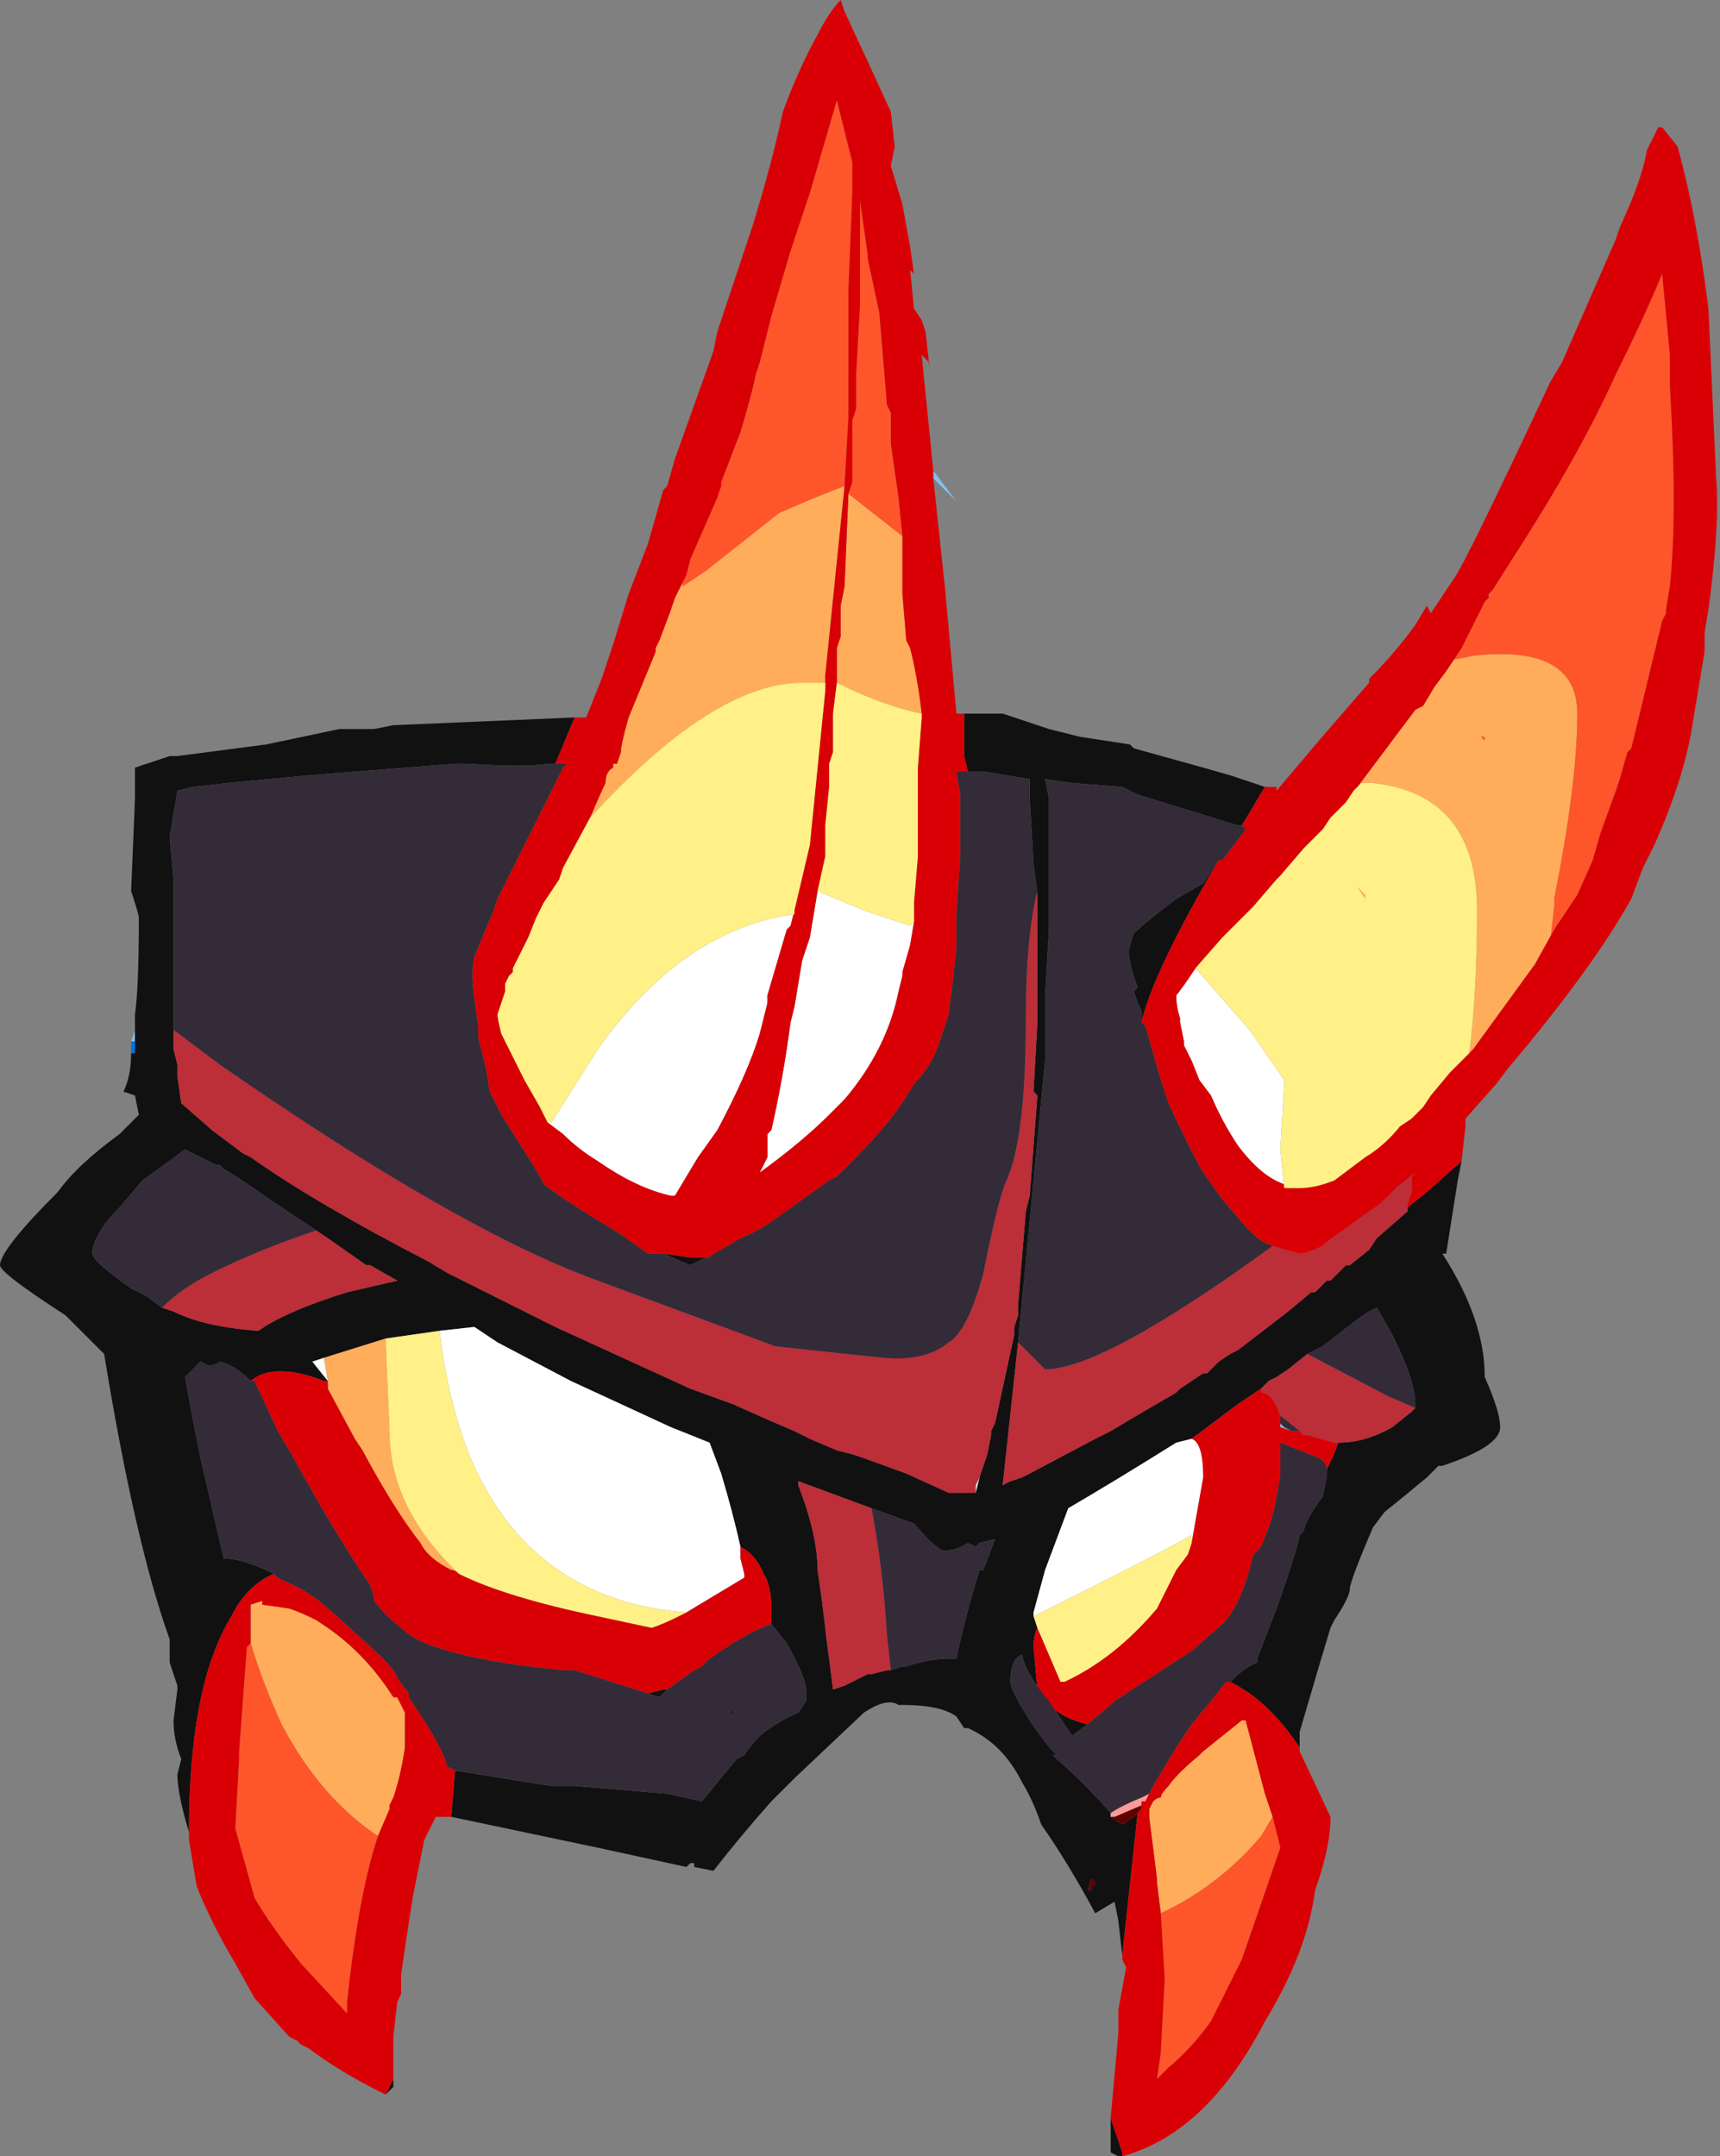 <?xml version="1.0" encoding="UTF-8" standalone="no"?>
<svg xmlns:ffdec="https://www.free-decompiler.com/flash" xmlns:xlink="http://www.w3.org/1999/xlink" ffdec:objectType="frame" height="195.65px" width="156.1px" xmlns="http://www.w3.org/2000/svg">
  <rect width="100%" height="100%" fill="#808080" stroke="none"/>
  <g transform="matrix(1.0, 0.0, 0.0, 1.0, 37.1, 147.0)">
    <use ffdec:characterId="820" height="27.95" transform="matrix(7.0, 0.0, 0.0, 7.0, -37.1, -147.0)" width="22.3" xlink:href="#shape0"/>
  </g>
  <defs>
    <g id="shape0" transform="matrix(1.0, 0.0, 0.0, 1.0, 5.3, 21.0)">
      <path d="M-3.6 -7.5 L-3.55 -7.65 -3.55 -7.5 -3.6 -7.5 M6.8 -14.9 L7.1 -14.5 6.8 -14.8 6.8 -14.9 M11.3 -2.6 L11.3 -2.55 11.35 -2.5 11.45 -2.45 11.3 -2.5 11.3 -2.6" fill="#80c0f0" fill-rule="evenodd" stroke="none"/>
      <path d="M11.1 -10.8 L10.8 -10.3 10.75 -10.3 9.45 -10.7 9.25 -10.8 8.6 -10.85 8.25 -10.9 8.3 -10.65 8.3 -8.95 8.25 -8.1 8.25 -7.25 7.9 -3.6 7.7 -1.75 7.8 -1.8 7.95 -1.85 8.05 -1.9 8.9 -2.35 9.1 -2.45 9.35 -2.6 9.95 -2.95 10.0 -3.0 10.3 -3.2 10.35 -3.2 10.5 -3.35 10.65 -3.45 10.75 -3.5 11.4 -4.0 11.7 -4.25 11.75 -4.25 11.9 -4.4 11.95 -4.4 12.15 -4.6 12.2 -4.6 12.45 -4.8 12.55 -4.95 12.95 -5.3 12.95 -5.35 13.2 -5.55 13.65 -5.95 13.6 -5.7 13.45 -4.75 13.4 -4.75 Q13.95 -3.9 13.95 -3.15 14.15 -2.7 14.15 -2.5 14.15 -2.25 13.4 -2.0 L13.35 -2.0 13.2 -1.85 Q12.9 -1.6 12.65 -1.4 L12.5 -1.2 Q12.2 -0.5 12.2 -0.4 12.2 -0.3 12.0 0.0 L11.95 0.1 11.8 0.6 11.55 1.45 11.55 1.65 Q11.25 1.2 10.9 0.95 10.75 0.85 10.65 0.8 10.85 0.6 11.0 0.55 L11.0 0.5 11.25 -0.15 Q11.5 -0.85 11.55 -1.1 L11.6 -1.15 Q11.65 -1.35 11.85 -1.6 L11.9 -1.85 11.9 -1.95 Q12.0 -2.15 12.05 -2.3 12.4 -2.3 12.75 -2.5 L13.0 -2.7 13.05 -2.75 13.05 -2.8 Q13.05 -3.1 12.75 -3.7 L12.55 -4.05 12.45 -4.0 12.3 -3.9 11.85 -3.55 11.65 -3.45 11.4 -3.25 11.25 -3.15 11.15 -3.1 11.05 -3.0 10.75 -2.8 10.15 -2.35 9.95 -2.3 Q9.15 -1.8 8.55 -1.45 L8.25 -0.65 8.1 -0.1 8.1 -0.05 8.15 0.1 Q8.1 0.2 8.1 0.35 L8.15 0.9 Q8.35 1.25 8.8 1.35 L8.6 1.5 8.3 1.05 Q8.0 0.7 7.95 0.45 7.8 0.5 7.8 0.8 7.8 0.9 8.05 1.3 8.25 1.6 8.4 1.75 L8.35 1.75 8.4 1.8 Q8.75 2.1 9.1 2.5 L9.1 2.55 9.25 2.65 9.4 2.55 9.45 2.5 9.25 4.35 9.2 3.9 9.15 3.65 8.9 3.8 Q8.55 3.15 8.2 2.65 8.1 2.35 7.95 2.1 7.7 1.6 7.25 1.4 L7.2 1.4 7.1 1.25 Q6.9 1.1 6.4 1.1 L6.35 1.1 Q6.2 1.0 5.9 1.2 L5.0 2.05 4.7 2.35 Q4.3 2.8 3.95 3.25 L3.7 3.2 3.7 3.15 3.65 3.15 3.6 3.2 2.45 2.95 0.55 2.55 0.6 1.95 1.85 2.15 2.15 2.15 3.35 2.25 3.8 2.35 4.25 1.8 4.35 1.75 Q4.45 1.6 4.55 1.5 4.8 1.3 5.05 1.2 L5.15 1.05 5.15 0.9 Q5.15 0.75 4.9 0.3 L4.7 0.05 4.7 -0.15 Q4.7 -0.45 4.6 -0.6 4.5 -0.85 4.3 -0.95 4.2 -1.4 4.05 -1.9 L3.9 -2.3 3.4 -2.5 2.1 -3.1 1.15 -3.6 0.85 -3.8 0.4 -3.75 -0.3 -3.65 -1.1 -3.4 -1.25 -3.35 -1.05 -3.1 -1.1 -3.1 Q-1.75 -3.35 -2.05 -3.1 -2.25 -3.3 -2.45 -3.35 -2.5 -3.3 -2.6 -3.3 L-2.7 -3.35 -2.9 -3.15 -2.8 -2.6 -2.7 -2.1 -2.4 -0.8 Q-2.15 -0.8 -1.75 -0.6 -2.1 -0.45 -2.3 -0.05 -2.85 0.85 -2.85 2.75 -3.0 2.25 -3.0 2.0 L-2.95 1.8 Q-3.05 1.55 -3.05 1.3 L-3.0 0.9 -3.0 0.85 -3.1 0.55 -3.1 0.25 Q-3.55 -1.0 -3.95 -3.45 L-4.45 -3.95 Q-5.3 -4.5 -5.3 -4.6 -5.3 -4.8 -4.55 -5.55 -4.3 -5.9 -3.75 -6.3 L-3.5 -6.55 -3.55 -6.8 -3.7 -6.85 Q-3.6 -7.05 -3.6 -7.35 L-3.55 -7.35 -3.55 -7.5 -3.55 -7.65 -3.55 -7.85 Q-3.5 -8.2 -3.5 -9.1 -3.5 -9.15 -3.6 -9.45 L-3.55 -10.65 -3.55 -11.05 -3.1 -11.2 -3.0 -11.2 -1.85 -11.35 -0.9 -11.55 -0.45 -11.55 -0.2 -11.6 2.15 -11.7 1.9 -11.1 1.8 -11.1 Q1.55 -11.05 0.75 -11.1 L0.6 -11.1 -1.3 -10.95 -2.35 -10.85 -2.8 -10.8 -3.0 -10.75 -3.1 -10.15 -3.05 -9.6 -3.05 -7.65 -3.05 -7.4 -3.0 -7.2 -3.0 -7.05 -2.95 -6.7 -2.55 -6.35 -2.15 -6.05 -2.05 -6.0 Q-1.2 -5.4 0.25 -4.65 L0.5 -4.5 1.7 -3.9 Q1.8 -3.85 1.9 -3.8 L3.65 -3.0 4.2 -2.8 4.65 -2.6 5.0 -2.45 5.2 -2.35 5.55 -2.2 5.75 -2.15 5.9 -2.1 6.45 -1.9 7.0 -1.65 7.35 -1.65 7.4 -1.85 7.5 -2.15 7.55 -2.4 7.55 -2.45 7.6 -2.55 7.85 -3.7 7.85 -3.8 7.9 -3.95 7.9 -4.1 8.0 -5.3 8.05 -5.5 8.15 -6.8 8.1 -6.85 8.15 -7.75 8.15 -9.4 8.1 -9.8 8.05 -10.65 8.05 -10.9 7.45 -11.0 7.25 -11.0 7.2 -11.2 7.2 -11.75 7.7 -11.75 8.3 -11.55 8.7 -11.45 9.35 -11.35 9.4 -11.3 10.3 -11.05 10.65 -10.95 11.1 -10.8 M10.5 -9.85 Q9.65 -8.4 9.5 -7.75 L9.5 -7.9 9.45 -8.0 9.4 -8.15 9.45 -8.2 Q9.3 -8.6 9.35 -8.75 L9.4 -8.9 Q9.55 -9.05 9.95 -9.35 L10.3 -9.55 10.5 -9.85 M9.25 6.95 L9.2 6.95 9.1 6.9 9.1 6.45 9.25 6.9 9.25 6.95 M-0.2 5.95 L-0.2 6.05 -0.3 6.15 -0.4 6.1 -0.3 6.15 -0.2 5.95 M5.4 -12.25 L5.4 -12.05 5.4 -12.15 5.4 -12.25 M3.3 -4.75 L3.65 -4.7 3.9 -4.7 3.85 -4.7 3.65 -4.6 3.3 -4.75 M3.1 0.95 L3.3 0.9 3.35 0.9 3.25 1.0 3.1 0.95 M6.0 -1.45 L5.05 -1.8 5.05 -1.75 Q5.3 -1.1 5.3 -0.65 L5.35 -0.3 5.4 0.1 Q5.4 0.15 5.45 0.5 L5.5 0.9 5.65 0.85 5.95 0.7 6.0 0.7 6.2 0.65 6.25 0.65 6.4 0.6 6.45 0.6 Q6.75 0.5 7.0 0.5 L7.1 0.5 Q7.2 0.0 7.4 -0.65 L7.45 -0.65 7.6 -1.05 7.4 -1.0 7.35 -0.95 7.25 -1.0 Q7.1 -0.9 6.95 -0.9 6.85 -0.9 6.55 -1.25 L6.0 -1.45 M8.8 3.5 L8.85 3.5 8.85 3.45 8.9 3.45 8.9 3.4 8.85 3.35 8.8 3.5 M4.2 1.15 L4.2 1.2 4.15 1.25 4.2 1.15 M-1.2 -5.05 L-1.8 -5.45 Q-2.15 -5.7 -2.4 -5.85 L-2.45 -5.9 -2.5 -5.9 -2.9 -6.1 -3.45 -5.7 -3.75 -5.35 Q-4.05 -5.05 -4.1 -4.8 L-4.1 -4.75 Q-4.1 -4.65 -3.6 -4.3 L-3.4 -4.2 -3.2 -4.05 -3.05 -4.0 Q-2.65 -3.8 -1.95 -3.75 -1.6 -4.0 -0.8 -4.25 L-0.15 -4.4 -0.5 -4.6 -0.55 -4.6 -1.05 -4.95 -1.2 -5.05" fill="#111111" fill-rule="evenodd" stroke="none"/>
      <path d="M-3.6 -7.35 L-3.6 -7.5 -3.55 -7.5 -3.55 -7.35 -3.6 -7.35" fill="#0070e0" fill-rule="evenodd" stroke="none"/>
      <path d="M11.4 -5.6 L11.35 -5.65 Q11.05 -5.75 10.75 -6.15 10.55 -6.45 10.4 -6.8 L10.25 -7.0 10.15 -7.25 10.05 -7.45 10.05 -7.5 10.0 -7.75 10.0 -7.8 Q9.95 -7.95 9.95 -8.1 10.0 -8.15 10.2 -8.45 L10.9 -7.65 11.35 -7.0 11.35 -6.95 11.3 -6.1 11.35 -5.6 11.4 -5.6 M5.0 -9.2 L4.95 -9.0 4.9 -8.95 4.65 -8.1 4.65 -8.0 4.55 -7.6 Q4.4 -7.1 4.0 -6.35 L3.75 -6.0 3.45 -5.5 3.4 -5.5 Q2.95 -5.6 2.45 -5.95 2.2 -6.1 2.0 -6.3 L1.8 -6.45 1.85 -6.45 2.45 -7.4 Q3.55 -8.95 5.0 -9.15 L5.0 -9.2 M6.55 -9.05 L6.5 -8.75 6.4 -8.4 6.4 -8.35 6.35 -8.15 Q6.2 -7.4 5.65 -6.75 L5.45 -6.55 Q5.1 -6.2 4.55 -5.8 L4.65 -6.0 4.65 -6.3 4.7 -6.35 Q4.85 -7.0 4.95 -7.75 L5.0 -7.95 5.1 -8.55 5.2 -8.85 5.3 -9.45 5.9 -9.2 6.5 -9.0 6.55 -9.05 M0.4 -3.75 L0.85 -3.8 1.15 -3.6 2.1 -3.1 3.4 -2.5 3.9 -2.3 4.05 -1.9 Q4.2 -1.4 4.3 -0.95 L4.3 -0.8 4.35 -0.6 4.35 -0.55 3.6 -0.1 Q1.6 -0.25 0.8 -2.1 0.5 -2.85 0.4 -3.75 M-1.1 -3.4 L-1.05 -3.1 -1.25 -3.35 -1.1 -3.4 M8.1 -0.05 L8.1 -0.1 8.25 -0.65 8.55 -1.45 Q9.15 -1.8 9.95 -2.3 L10.15 -2.35 Q10.3 -2.3 10.3 -1.85 L10.15 -1.0 10.15 -1.1 Q9.7 -0.85 8.7 -0.35 L8.1 -0.05" fill="#ffffff" fill-rule="evenodd" stroke="none"/>
      <path d="M9.5 2.4 L9.5 2.45 9.45 2.5 9.4 2.55 9.25 2.65 9.1 2.55 9.15 2.55 9.5 2.4 M8.8 3.5 L8.85 3.35 8.9 3.4 8.9 3.45 8.85 3.45 8.85 3.5 8.8 3.5" fill="#600000" fill-rule="evenodd" stroke="none"/>
      <path d="M8.85 3.5 L8.8 3.5 8.85 3.5" fill="#b00000" fill-rule="evenodd" stroke="none"/>
      <path d="M9.6 2.25 L9.55 2.35 9.5 2.35 9.5 2.4 9.15 2.55 9.1 2.55 9.1 2.5 Q9.25 2.4 9.5 2.3 L9.6 2.25" fill="#ff9999" fill-rule="evenodd" stroke="none"/>
      <path d="M7.5 -2.15 L7.4 -1.85 7.35 -1.65 7.35 -1.75 7.4 -1.85 7.5 -2.15" fill="#e6e6e3" fill-rule="evenodd" stroke="none"/>
      <path d="M13.55 -12.45 L13.8 -12.5 Q15.15 -12.65 15.15 -11.75 15.15 -10.85 14.85 -9.35 L14.85 -9.25 14.8 -8.8 14.85 -8.95 14.6 -8.5 13.8 -7.4 13.75 -7.35 Q13.85 -8.15 13.85 -9.2 13.85 -10.7 12.5 -10.85 L12.35 -10.85 12.3 -10.8 13.05 -11.8 13.15 -11.85 13.3 -12.1 13.45 -12.3 13.55 -12.45 M3.55 -13.45 L3.55 -13.4 3.85 -13.6 4.8 -14.35 Q5.25 -14.55 5.65 -14.7 L5.4 -12.25 5.4 -12.15 5.1 -12.15 Q3.95 -12.15 2.35 -10.4 2.5 -10.75 2.55 -10.85 2.55 -11.0 2.65 -11.05 L2.65 -11.1 2.7 -11.1 2.75 -11.25 Q2.75 -11.35 2.85 -11.7 L3.2 -12.55 3.2 -12.6 3.25 -12.7 3.4 -13.1 3.45 -13.25 3.55 -13.45 M5.7 -14.6 L6.4 -14.05 6.4 -13.3 6.45 -12.7 6.5 -12.6 Q6.6 -12.2 6.65 -11.75 6.15 -11.85 5.55 -12.15 L5.55 -12.6 5.6 -12.75 5.6 -13.15 5.65 -13.4 5.7 -14.6 M0.65 -0.6 Q0.6 -0.65 0.55 -0.65 0.25 -0.8 0.15 -1.0 -0.2 -1.45 -0.6 -2.2 L-0.7 -2.35 -1.05 -3.0 -1.05 -3.1 -1.1 -3.4 -0.3 -3.65 -0.25 -2.45 Q-0.25 -1.45 0.65 -0.6 M13.9 -11.45 L13.95 -11.4 13.95 -11.45 13.9 -11.45 M12.3 -9.5 L12.4 -9.4 12.4 -9.35 12.3 -9.5 M9.75 3.8 L9.7 3.4 9.7 3.35 9.6 2.55 9.6 2.45 9.65 2.35 Q9.7 2.3 9.75 2.3 9.75 2.25 9.85 2.15 9.95 2.0 10.25 1.75 L10.3 1.7 10.8 1.3 10.85 1.3 11.1 2.25 11.2 2.55 11.05 2.8 Q10.5 3.45 9.75 3.8 M-2.05 0.3 L-2.05 -0.2 -1.9 -0.25 -1.9 -0.2 -1.55 -0.15 Q-1.4 -0.1 -1.2 0.0 L-1.05 0.1 Q-0.55 0.45 -0.2 1.0 L-0.15 1.0 -0.05 1.2 -0.05 1.65 Q-0.1 2.0 -0.2 2.3 L-0.25 2.4 -0.25 2.45 -0.4 2.8 Q-1.15 2.3 -1.65 1.35 -1.9 0.8 -2.05 0.3" fill="#ffad5b" fill-rule="evenodd" stroke="none"/>
      <path d="M13.55 -12.45 L13.65 -12.6 13.95 -13.2 14.0 -13.25 14.0 -13.3 14.05 -13.35 14.4 -13.9 Q15.2 -15.15 15.65 -16.15 16.0 -16.85 16.25 -17.45 L16.35 -16.4 16.35 -16.0 Q16.45 -14.35 16.35 -13.4 L16.3 -13.1 16.3 -13.05 16.25 -12.95 15.85 -11.3 15.8 -11.25 15.7 -10.9 15.65 -10.75 15.45 -10.2 15.35 -9.85 15.15 -9.4 14.85 -8.95 14.8 -8.8 14.85 -9.25 14.85 -9.35 Q15.15 -10.85 15.15 -11.75 15.15 -12.65 13.8 -12.5 L13.55 -12.45 M3.55 -13.45 L3.6 -13.55 3.65 -13.75 4.0 -14.55 4.05 -14.7 4.05 -14.75 4.3 -15.4 Q4.45 -15.9 4.5 -16.15 L4.55 -16.3 4.7 -16.9 4.95 -17.75 5.2 -18.5 5.55 -19.7 5.75 -18.9 5.75 -18.5 5.7 -17.25 5.7 -15.6 5.65 -14.7 Q5.25 -14.55 4.8 -14.35 L3.85 -13.6 3.55 -13.4 3.55 -13.45 M5.7 -14.6 L5.75 -14.75 5.75 -15.55 5.8 -15.7 5.8 -16.15 5.85 -17.05 5.85 -18.4 5.95 -17.7 5.95 -17.65 6.1 -16.95 6.2 -15.75 6.25 -15.65 6.25 -15.25 6.35 -14.55 6.4 -14.05 5.7 -14.6 M13.9 -11.45 L13.95 -11.45 13.95 -11.4 13.9 -11.45 M11.2 2.55 L11.3 2.95 10.8 4.4 10.4 5.2 Q10.15 5.55 9.85 5.8 L9.7 5.95 9.75 5.6 9.8 4.65 9.75 3.8 Q10.5 3.45 11.05 2.8 L11.2 2.55 M-2.05 0.3 Q-1.9 0.8 -1.65 1.35 -1.15 2.3 -0.4 2.8 -0.65 3.55 -0.8 4.95 L-0.8 5.1 -1.4 4.45 Q-1.8 3.95 -2.0 3.6 L-2.25 2.7 -2.2 1.8 -2.2 1.7 -2.1 0.35 -2.05 0.3" fill="#ff552b" fill-rule="evenodd" stroke="none"/>
      <path d="M11.1 -10.8 L11.25 -10.8 11.25 -10.75 11.8 -11.4 12.45 -12.15 12.45 -12.2 Q12.8 -12.55 13.05 -12.9 L13.2 -13.15 13.25 -13.05 13.55 -13.5 Q13.7 -13.7 14.8 -16.05 L14.95 -16.3 15.65 -17.9 15.7 -18.05 Q16.0 -18.7 16.05 -19.05 L16.2 -19.35 16.25 -19.35 16.45 -19.1 Q16.7 -18.2 16.85 -17.0 L16.95 -14.8 Q17.0 -14.2 16.85 -13.1 L16.8 -12.8 16.8 -12.55 16.65 -11.65 Q16.55 -10.95 16.15 -10.05 L16.0 -9.75 15.85 -9.35 Q15.35 -8.45 14.25 -7.15 L14.1 -6.95 13.7 -6.5 13.7 -6.4 13.65 -5.95 13.2 -5.55 12.95 -5.35 12.95 -5.4 13.0 -5.55 13.0 -5.75 13.05 -5.8 12.8 -5.6 12.6 -5.4 11.9 -4.9 11.85 -4.85 Q11.65 -4.75 11.55 -4.75 11.35 -4.8 11.2 -4.85 11.05 -4.9 10.95 -5.0 L10.85 -5.1 10.55 -5.45 10.3 -5.8 Q10.1 -6.15 9.85 -6.7 L9.75 -7.0 9.55 -7.7 9.5 -7.75 Q9.65 -8.4 10.5 -9.85 L10.55 -9.85 10.85 -10.25 10.8 -10.3 11.1 -10.8 M11.55 1.65 L11.55 1.7 11.95 2.55 Q11.95 2.95 11.75 3.5 11.65 4.3 11.1 5.2 10.35 6.65 9.25 6.95 L9.25 6.9 9.1 6.45 9.2 5.35 9.2 5.05 9.3 4.5 9.25 4.4 9.25 4.35 9.45 2.5 9.5 2.45 9.5 2.4 9.5 2.35 9.55 2.35 9.6 2.25 9.65 2.15 9.95 1.65 10.15 1.35 Q10.4 1.05 10.6 0.8 L10.65 0.8 Q10.75 0.85 10.9 0.95 11.25 1.2 11.55 1.65 M0.55 2.55 L0.35 2.55 0.2 2.85 0.05 3.6 -0.05 4.25 -0.1 4.6 -0.1 4.85 -0.15 4.95 -0.2 5.4 -0.2 5.95 -0.3 6.15 -0.4 6.1 Q-0.9 5.85 -1.3 5.55 L-1.4 5.5 -1.45 5.45 -1.55 5.4 -2.0 4.9 -2.25 4.45 Q-2.55 3.95 -2.75 3.45 L-2.85 2.85 -2.85 2.75 Q-2.85 0.85 -2.3 -0.05 -2.1 -0.45 -1.75 -0.6 L-1.7 -0.55 -1.6 -0.5 Q-1.35 -0.4 -1.1 -0.2 L-0.6 0.25 Q-0.15 0.65 -0.15 0.75 L0.0 0.95 0.0 1.0 0.2 1.3 Q0.45 1.7 0.5 1.9 L0.6 1.95 0.55 2.55 M2.15 -11.7 L2.3 -11.7 2.5 -12.2 2.65 -12.65 2.85 -13.3 3.1 -13.95 3.3 -14.65 3.35 -14.7 3.45 -15.05 3.95 -16.45 4.0 -16.7 4.45 -18.05 Q4.7 -18.85 4.85 -19.55 5.05 -20.1 5.3 -20.55 5.45 -20.85 5.6 -21.0 L5.65 -20.85 Q6.0 -20.1 6.25 -19.55 L6.3 -19.1 6.25 -18.85 6.4 -18.35 6.5 -17.8 6.55 -17.45 6.5 -17.5 6.55 -17.0 6.65 -16.85 6.7 -16.7 6.75 -16.25 6.75 -16.3 6.65 -16.4 6.8 -14.9 6.8 -14.8 6.95 -13.4 7.1 -11.75 7.2 -11.75 7.2 -11.2 7.25 -11.0 7.1 -11.0 7.15 -10.7 7.15 -9.9 7.1 -9.15 7.1 -8.7 7.05 -8.25 7.0 -7.85 6.9 -7.55 Q6.8 -7.2 6.55 -6.95 6.3 -6.5 5.8 -6.0 L5.55 -5.75 5.45 -5.7 4.75 -5.2 Q4.55 -5.05 4.3 -4.95 L4.05 -4.8 3.95 -4.75 3.9 -4.7 3.65 -4.7 3.3 -4.75 3.1 -4.75 2.75 -5.0 Q2.0 -5.45 1.75 -5.65 L1.7 -5.75 Q1.55 -6.0 1.2 -6.55 L1.05 -6.85 1.0 -7.15 0.9 -7.55 0.9 -7.7 0.85 -8.05 Q0.8 -8.4 0.85 -8.6 L1.1 -9.2 1.15 -9.35 2.0 -11.05 2.05 -11.1 1.9 -11.1 2.15 -11.7 M14.85 -8.95 L15.15 -9.4 15.35 -9.85 15.45 -10.2 15.65 -10.75 15.7 -10.9 15.8 -11.25 15.85 -11.3 16.25 -12.95 16.3 -13.05 16.3 -13.1 16.35 -13.4 Q16.45 -14.35 16.35 -16.0 L16.35 -16.4 16.25 -17.45 Q16.0 -16.85 15.65 -16.15 15.2 -15.15 14.4 -13.9 L14.05 -13.35 14.0 -13.3 14.0 -13.25 13.95 -13.2 13.65 -12.6 13.55 -12.45 13.45 -12.3 13.3 -12.1 13.15 -11.85 13.05 -11.8 12.3 -10.8 12.25 -10.75 12.15 -10.6 11.95 -10.4 11.85 -10.25 11.6 -10.0 11.3 -9.65 11.25 -9.6 10.95 -9.25 10.55 -8.85 10.2 -8.45 Q10.0 -8.15 9.95 -8.1 9.95 -7.95 10.0 -7.8 L10.0 -7.75 10.05 -7.5 10.05 -7.45 10.15 -7.25 10.25 -7.0 10.4 -6.8 Q10.55 -6.45 10.75 -6.15 11.05 -5.75 11.35 -5.65 L11.4 -5.6 11.55 -5.6 Q11.75 -5.6 12.0 -5.7 L12.4 -6.0 Q12.65 -6.15 12.85 -6.4 L13.0 -6.5 13.15 -6.65 13.25 -6.8 13.5 -7.1 13.75 -7.35 13.8 -7.4 14.6 -8.5 14.85 -8.95 M5.65 -14.7 L5.7 -15.6 5.7 -17.25 5.75 -18.5 5.75 -18.9 5.55 -19.7 5.2 -18.5 4.95 -17.75 4.7 -16.9 4.55 -16.3 4.5 -16.15 Q4.45 -15.9 4.3 -15.4 L4.05 -14.75 4.05 -14.7 4.0 -14.55 3.65 -13.75 3.6 -13.55 3.55 -13.45 3.45 -13.25 3.4 -13.1 3.25 -12.7 3.2 -12.6 3.2 -12.55 2.85 -11.7 Q2.75 -11.35 2.75 -11.25 L2.7 -11.1 2.65 -11.1 2.65 -11.05 Q2.55 -11.0 2.55 -10.85 2.5 -10.75 2.35 -10.4 L2.0 -9.75 1.95 -9.6 1.75 -9.3 1.65 -9.1 1.55 -8.85 1.35 -8.45 1.35 -8.4 1.3 -8.35 1.25 -8.25 1.25 -8.15 1.15 -7.85 Q1.15 -7.8 1.2 -7.6 1.3 -7.4 1.5 -7.0 L1.7 -6.65 1.8 -6.45 2.0 -6.3 Q2.2 -6.1 2.45 -5.95 2.95 -5.6 3.4 -5.5 L3.45 -5.5 3.75 -6.0 4.0 -6.35 Q4.4 -7.1 4.55 -7.6 L4.65 -8.0 4.65 -8.1 4.9 -8.95 4.95 -9.0 5.0 -9.2 5.2 -10.05 5.4 -12.05 5.4 -12.25 5.65 -14.7 M6.4 -14.05 L6.35 -14.55 6.25 -15.25 6.25 -15.65 6.2 -15.75 6.1 -16.95 5.95 -17.65 5.95 -17.7 5.85 -18.4 5.85 -17.05 5.8 -16.15 5.8 -15.7 5.75 -15.55 5.75 -14.75 5.7 -14.6 5.65 -13.4 5.6 -13.15 5.6 -12.75 5.55 -12.6 5.55 -12.15 5.5 -11.75 5.5 -11.25 5.45 -11.1 5.45 -10.8 5.4 -10.3 5.4 -9.9 5.3 -9.45 5.2 -8.85 5.1 -8.55 5.0 -7.95 4.95 -7.75 Q4.85 -7.0 4.7 -6.35 L4.65 -6.3 4.65 -6.0 4.55 -5.8 Q5.1 -6.2 5.45 -6.55 L5.65 -6.75 Q6.2 -7.4 6.35 -8.15 L6.4 -8.35 6.4 -8.4 6.5 -8.75 6.55 -9.05 6.55 -9.3 6.6 -9.9 6.6 -11.05 6.65 -11.7 6.65 -11.75 Q6.6 -12.2 6.5 -12.6 L6.45 -12.7 6.4 -13.3 6.4 -14.05 M3.6 -0.1 L4.35 -0.55 4.35 -0.6 4.3 -0.8 4.3 -0.95 Q4.5 -0.85 4.6 -0.6 4.7 -0.45 4.7 -0.15 L4.7 0.05 Q4.4 0.15 3.9 0.5 L3.8 0.6 3.7 0.65 3.35 0.9 3.3 0.9 3.1 0.95 2.15 0.65 2.0 0.65 Q0.95 0.55 0.35 0.35 0.05 0.25 -0.1 0.1 -0.3 -0.05 -0.45 -0.25 L-0.45 -0.3 -0.5 -0.45 -0.6 -0.6 Q-1.0 -1.2 -1.55 -2.2 L-1.7 -2.45 -2.0 -3.1 -2.05 -3.1 Q-1.75 -3.35 -1.1 -3.1 L-1.05 -3.1 -1.05 -3.0 -0.7 -2.35 -0.6 -2.2 Q-0.2 -1.45 0.15 -1.0 0.25 -0.8 0.55 -0.65 0.6 -0.65 0.65 -0.6 1.25 -0.3 2.45 -0.05 L3.15 0.1 Q3.3 0.05 3.5 -0.05 L3.6 -0.1 M10.15 -2.35 L10.75 -2.8 11.05 -3.0 11.05 -2.95 Q11.2 -2.95 11.3 -2.65 L11.3 -2.6 11.3 -2.5 11.45 -2.45 11.55 -2.45 11.6 -2.4 11.65 -2.4 12.0 -2.3 12.05 -2.3 Q12.0 -2.15 11.9 -1.95 11.9 -2.05 11.8 -2.1 L11.3 -2.3 11.3 -1.9 Q11.25 -1.5 11.15 -1.2 L11.05 -0.95 10.95 -0.85 Q10.8 -0.2 10.55 0.05 L10.15 0.4 9.15 1.05 9.1 1.1 8.8 1.35 Q8.35 1.25 8.15 0.9 L8.1 0.35 Q8.1 0.2 8.15 0.1 L8.45 0.8 8.5 0.8 Q9.15 0.5 9.7 -0.15 L9.95 -0.65 10.1 -0.85 10.15 -1.0 10.3 -1.85 Q10.3 -2.3 10.15 -2.35 M11.2 2.55 L11.1 2.25 10.85 1.3 10.8 1.3 10.3 1.7 10.25 1.75 Q9.95 2.0 9.85 2.15 9.75 2.25 9.75 2.3 9.7 2.3 9.65 2.35 L9.6 2.45 9.6 2.55 9.7 3.35 9.7 3.4 9.75 3.8 9.8 4.65 9.75 5.6 9.7 5.95 9.85 5.8 Q10.15 5.55 10.4 5.2 L10.8 4.4 11.3 2.95 11.2 2.55 M-0.4 2.8 L-0.25 2.45 -0.25 2.4 -0.2 2.3 Q-0.1 2.0 -0.05 1.65 L-0.05 1.2 -0.15 1.0 -0.2 1.0 Q-0.55 0.45 -1.05 0.1 L-1.2 0.0 Q-1.4 -0.1 -1.55 -0.15 L-1.9 -0.2 -1.9 -0.25 -2.05 -0.2 -2.05 0.3 -2.1 0.35 -2.2 1.7 -2.2 1.8 -2.25 2.7 -2.0 3.6 Q-1.8 3.95 -1.4 4.45 L-0.8 5.1 -0.8 4.95 Q-0.65 3.55 -0.4 2.8" fill="#d90005" fill-rule="evenodd" stroke="none"/>
      <path d="M13.75 -7.35 L13.5 -7.1 13.25 -6.8 13.15 -6.65 13.0 -6.5 12.85 -6.4 Q12.65 -6.15 12.4 -6.0 L12.0 -5.7 Q11.75 -5.6 11.55 -5.6 L11.4 -5.6 11.35 -5.6 11.3 -6.1 11.35 -6.95 11.35 -7.0 10.9 -7.65 10.2 -8.45 10.55 -8.85 10.95 -9.25 11.25 -9.6 11.3 -9.65 11.6 -10.0 11.85 -10.25 11.95 -10.4 12.15 -10.6 12.25 -10.75 12.3 -10.8 12.35 -10.85 12.5 -10.85 Q13.85 -10.7 13.85 -9.2 13.85 -8.15 13.75 -7.35 M5.4 -12.05 L5.2 -10.05 5.0 -9.2 5.0 -9.15 Q3.55 -8.95 2.45 -7.4 L1.85 -6.45 1.8 -6.45 1.7 -6.65 1.5 -7.0 Q1.3 -7.4 1.2 -7.6 1.15 -7.8 1.15 -7.85 L1.25 -8.15 1.25 -8.25 1.3 -8.35 1.35 -8.4 1.35 -8.45 1.55 -8.85 1.65 -9.1 1.75 -9.3 1.95 -9.6 2.0 -9.75 2.35 -10.4 Q3.95 -12.15 5.1 -12.15 L5.4 -12.15 5.4 -12.05 M6.65 -11.75 L6.65 -11.7 6.6 -11.05 6.6 -9.9 6.55 -9.3 6.55 -9.05 6.5 -9.0 5.9 -9.2 5.3 -9.45 5.4 -9.9 5.4 -10.3 5.45 -10.8 5.45 -11.1 5.5 -11.25 5.5 -11.75 5.55 -12.15 Q6.15 -11.85 6.65 -11.75 M0.4 -3.75 Q0.5 -2.85 0.8 -2.1 1.6 -0.25 3.6 -0.1 L3.5 -0.05 Q3.3 0.05 3.15 0.1 L2.45 -0.05 Q1.25 -0.3 0.65 -0.6 -0.25 -1.45 -0.25 -2.45 L-0.3 -3.65 0.4 -3.75 M10.15 -1.0 L10.1 -0.85 9.95 -0.65 9.7 -0.15 Q9.15 0.5 8.5 0.8 L8.45 0.8 8.15 0.1 8.1 -0.05 8.7 -0.35 Q9.7 -0.85 10.15 -1.1 L10.15 -1.0 M12.3 -9.5 L12.4 -9.35 12.4 -9.4 12.3 -9.5" fill="#fff088" fill-rule="evenodd" stroke="none"/>
      <path d="M11.2 -4.85 Q11.35 -4.8 11.55 -4.75 11.65 -4.75 11.85 -4.85 L11.9 -4.9 12.6 -5.4 12.8 -5.6 13.05 -5.8 13.0 -5.75 13.0 -5.55 12.95 -5.4 12.95 -5.35 12.95 -5.3 12.55 -4.95 12.45 -4.8 12.2 -4.6 12.15 -4.6 11.95 -4.4 11.9 -4.4 11.75 -4.25 11.7 -4.25 11.4 -4.0 10.75 -3.5 10.65 -3.45 10.5 -3.35 10.35 -3.2 10.3 -3.2 10.0 -3.0 9.95 -2.95 9.35 -2.6 9.1 -2.45 8.9 -2.35 8.05 -1.9 7.95 -1.85 7.8 -1.8 7.7 -1.75 7.9 -3.6 8.25 -3.25 Q9.0 -3.25 11.2 -4.85 M8.15 -9.4 L8.15 -7.75 8.1 -6.85 8.15 -6.8 8.05 -5.5 8.0 -5.3 7.9 -4.1 7.9 -3.95 7.85 -3.8 7.85 -3.7 7.6 -2.55 7.55 -2.45 7.55 -2.4 7.5 -2.15 7.4 -1.85 7.35 -1.75 7.35 -1.65 7.0 -1.65 6.45 -1.9 5.9 -2.1 5.75 -2.15 5.55 -2.2 5.2 -2.35 5.0 -2.45 4.65 -2.6 4.2 -2.8 3.65 -3.0 1.9 -3.8 Q1.8 -3.85 1.7 -3.9 L0.5 -4.5 0.25 -4.65 Q-1.2 -5.4 -2.05 -6.0 L-2.15 -6.05 -2.55 -6.35 -2.95 -6.7 -3.0 -7.05 -3.0 -7.2 -3.05 -7.4 -3.05 -7.65 -2.45 -7.2 Q0.65 -5.05 2.45 -4.4 L4.75 -3.55 5.2 -3.5 6.15 -3.4 Q6.7 -3.35 7.0 -3.6 7.25 -3.75 7.45 -4.5 7.65 -5.5 7.75 -5.7 8.0 -6.25 8.0 -7.8 8.0 -8.85 8.15 -9.45 L8.15 -9.4 M6.25 0.65 L6.2 0.65 6.0 0.7 5.95 0.7 5.65 0.85 5.5 0.9 5.45 0.5 Q5.4 0.15 5.4 0.1 L5.35 -0.3 5.3 -0.65 Q5.3 -1.1 5.05 -1.75 L5.05 -1.8 6.0 -1.45 Q6.15 -0.65 6.2 0.2 L6.25 0.65 M11.05 -3.0 L11.15 -3.1 11.25 -3.15 11.4 -3.25 11.65 -3.45 12.7 -2.9 13.05 -2.75 13.0 -2.7 12.75 -2.5 Q12.4 -2.3 12.05 -2.3 L12.0 -2.3 11.65 -2.4 11.6 -2.4 11.55 -2.45 11.3 -2.65 Q11.2 -2.95 11.05 -2.95 L11.05 -3.0 M-1.2 -5.05 L-1.05 -4.95 -0.55 -4.6 -0.5 -4.6 -0.15 -4.4 -0.8 -4.25 Q-1.6 -4.0 -1.95 -3.75 -2.65 -3.8 -3.05 -4.0 L-3.2 -4.05 Q-2.95 -4.3 -2.55 -4.5 -1.95 -4.8 -1.2 -5.05" fill="#bc2e38" fill-rule="evenodd" stroke="none"/>
      <path d="M10.8 -10.3 L10.85 -10.25 10.55 -9.85 10.5 -9.85 10.3 -9.55 9.95 -9.35 Q9.55 -9.05 9.4 -8.9 L9.35 -8.75 Q9.3 -8.6 9.45 -8.2 L9.4 -8.15 9.45 -8.0 9.5 -7.9 9.5 -7.75 9.55 -7.7 9.75 -7.0 9.85 -6.7 Q10.1 -6.15 10.3 -5.8 L10.55 -5.45 10.85 -5.1 10.95 -5.0 Q11.05 -4.9 11.2 -4.85 9.0 -3.25 8.25 -3.25 L7.9 -3.6 8.25 -7.25 8.25 -8.1 8.3 -8.95 8.3 -10.65 8.25 -10.9 8.6 -10.85 9.25 -10.8 9.45 -10.7 10.75 -10.3 10.8 -10.3 M3.9 -4.7 L3.95 -4.75 4.05 -4.8 4.3 -4.95 Q4.55 -5.05 4.75 -5.2 L5.45 -5.7 5.55 -5.75 5.8 -6.0 Q6.3 -6.5 6.55 -6.95 6.8 -7.2 6.9 -7.55 L7.0 -7.85 7.05 -8.25 7.1 -8.7 7.1 -9.15 7.15 -9.9 7.15 -10.7 7.1 -11.0 7.25 -11.0 7.45 -11.0 8.05 -10.9 8.05 -10.65 8.1 -9.8 8.15 -9.4 8.15 -9.45 Q8.0 -8.85 8.0 -7.8 8.0 -6.25 7.75 -5.7 7.65 -5.5 7.45 -4.5 7.25 -3.75 7.0 -3.6 6.7 -3.35 6.15 -3.4 L5.2 -3.5 4.75 -3.55 2.45 -4.4 Q0.65 -5.05 -2.45 -7.2 L-3.05 -7.65 -3.05 -9.6 -3.1 -10.15 -3.0 -10.75 -2.8 -10.8 -2.35 -10.85 -1.3 -10.95 0.6 -11.1 0.75 -11.1 Q1.55 -11.05 1.8 -11.1 L1.9 -11.1 2.05 -11.1 2.0 -11.05 1.15 -9.35 1.1 -9.2 0.85 -8.6 Q0.8 -8.4 0.85 -8.05 L0.9 -7.7 0.9 -7.55 1.0 -7.15 1.05 -6.85 1.2 -6.55 Q1.55 -6.0 1.7 -5.75 L1.75 -5.65 Q2.0 -5.45 2.75 -5.0 L3.1 -4.75 3.3 -4.75 3.65 -4.6 3.85 -4.7 3.9 -4.7 M4.7 0.05 L4.9 0.3 Q5.15 0.75 5.15 0.9 L5.15 1.05 5.05 1.2 Q4.8 1.3 4.55 1.5 4.45 1.6 4.35 1.75 L4.25 1.8 3.8 2.35 3.35 2.25 2.15 2.15 1.85 2.15 0.6 1.95 0.5 1.9 Q0.45 1.7 0.2 1.3 L0.0 1.0 0.0 0.95 -0.15 0.75 Q-0.15 0.65 -0.6 0.25 L-1.1 -0.2 Q-1.35 -0.4 -1.6 -0.5 L-1.7 -0.55 -1.75 -0.6 Q-2.15 -0.8 -2.4 -0.8 L-2.7 -2.1 -2.8 -2.6 -2.9 -3.15 -2.7 -3.35 -2.6 -3.3 Q-2.5 -3.3 -2.45 -3.35 -2.25 -3.3 -2.05 -3.1 L-2.0 -3.1 -1.7 -2.45 -1.55 -2.2 Q-1.0 -1.2 -0.6 -0.6 L-0.5 -0.45 -0.45 -0.3 -0.45 -0.25 Q-0.3 -0.05 -0.1 0.1 0.05 0.25 0.35 0.35 0.95 0.55 2.0 0.65 L2.15 0.65 3.1 0.95 3.25 1.0 3.35 0.9 3.7 0.65 3.8 0.6 3.9 0.5 Q4.4 0.15 4.7 0.05 M6.0 -1.45 L6.55 -1.25 Q6.85 -0.9 6.95 -0.9 7.1 -0.9 7.25 -1.0 L7.35 -0.95 7.4 -1.0 7.6 -1.05 7.45 -0.65 7.4 -0.65 Q7.2 0.0 7.1 0.5 L7.0 0.5 Q6.75 0.5 6.45 0.6 L6.4 0.6 6.25 0.65 6.2 0.2 Q6.15 -0.65 6.0 -1.45 M11.65 -3.45 L11.85 -3.55 12.3 -3.9 12.45 -4.0 12.55 -4.05 12.75 -3.7 Q13.05 -3.1 13.05 -2.8 L13.05 -2.75 12.7 -2.9 11.65 -3.45 M11.9 -1.95 L11.9 -1.85 11.85 -1.6 Q11.65 -1.35 11.6 -1.15 L11.55 -1.1 Q11.5 -0.85 11.25 -0.15 L11.0 0.5 11.0 0.55 Q10.85 0.6 10.65 0.8 L10.6 0.8 Q10.4 1.05 10.15 1.35 L9.95 1.65 9.65 2.15 9.6 2.25 9.5 2.3 Q9.25 2.4 9.1 2.5 8.75 2.1 8.4 1.8 L8.35 1.75 8.4 1.75 Q8.25 1.6 8.05 1.3 7.8 0.9 7.8 0.8 7.8 0.5 7.95 0.45 8.0 0.7 8.3 1.05 L8.6 1.5 8.8 1.35 9.1 1.1 9.15 1.05 10.15 0.4 10.55 0.05 Q10.8 -0.2 10.95 -0.85 L11.05 -0.95 11.15 -1.2 Q11.25 -1.5 11.3 -1.9 L11.3 -2.3 11.8 -2.1 Q11.9 -2.05 11.9 -1.95 M11.55 -2.45 L11.45 -2.45 11.35 -2.5 11.3 -2.55 11.3 -2.6 11.3 -2.65 11.55 -2.45 M4.2 1.15 L4.15 1.25 4.2 1.2 4.2 1.15 M-3.2 -4.05 L-3.4 -4.2 -3.6 -4.3 Q-4.1 -4.65 -4.1 -4.75 L-4.1 -4.8 Q-4.05 -5.05 -3.75 -5.35 L-3.45 -5.7 -2.9 -6.1 -2.5 -5.9 -2.45 -5.9 -2.4 -5.85 Q-2.15 -5.7 -1.8 -5.45 L-1.2 -5.05 Q-1.95 -4.8 -2.55 -4.5 -2.95 -4.3 -3.2 -4.05" fill="#332b37" fill-rule="evenodd" stroke="none"/>
    </g>
  </defs>
</svg>
